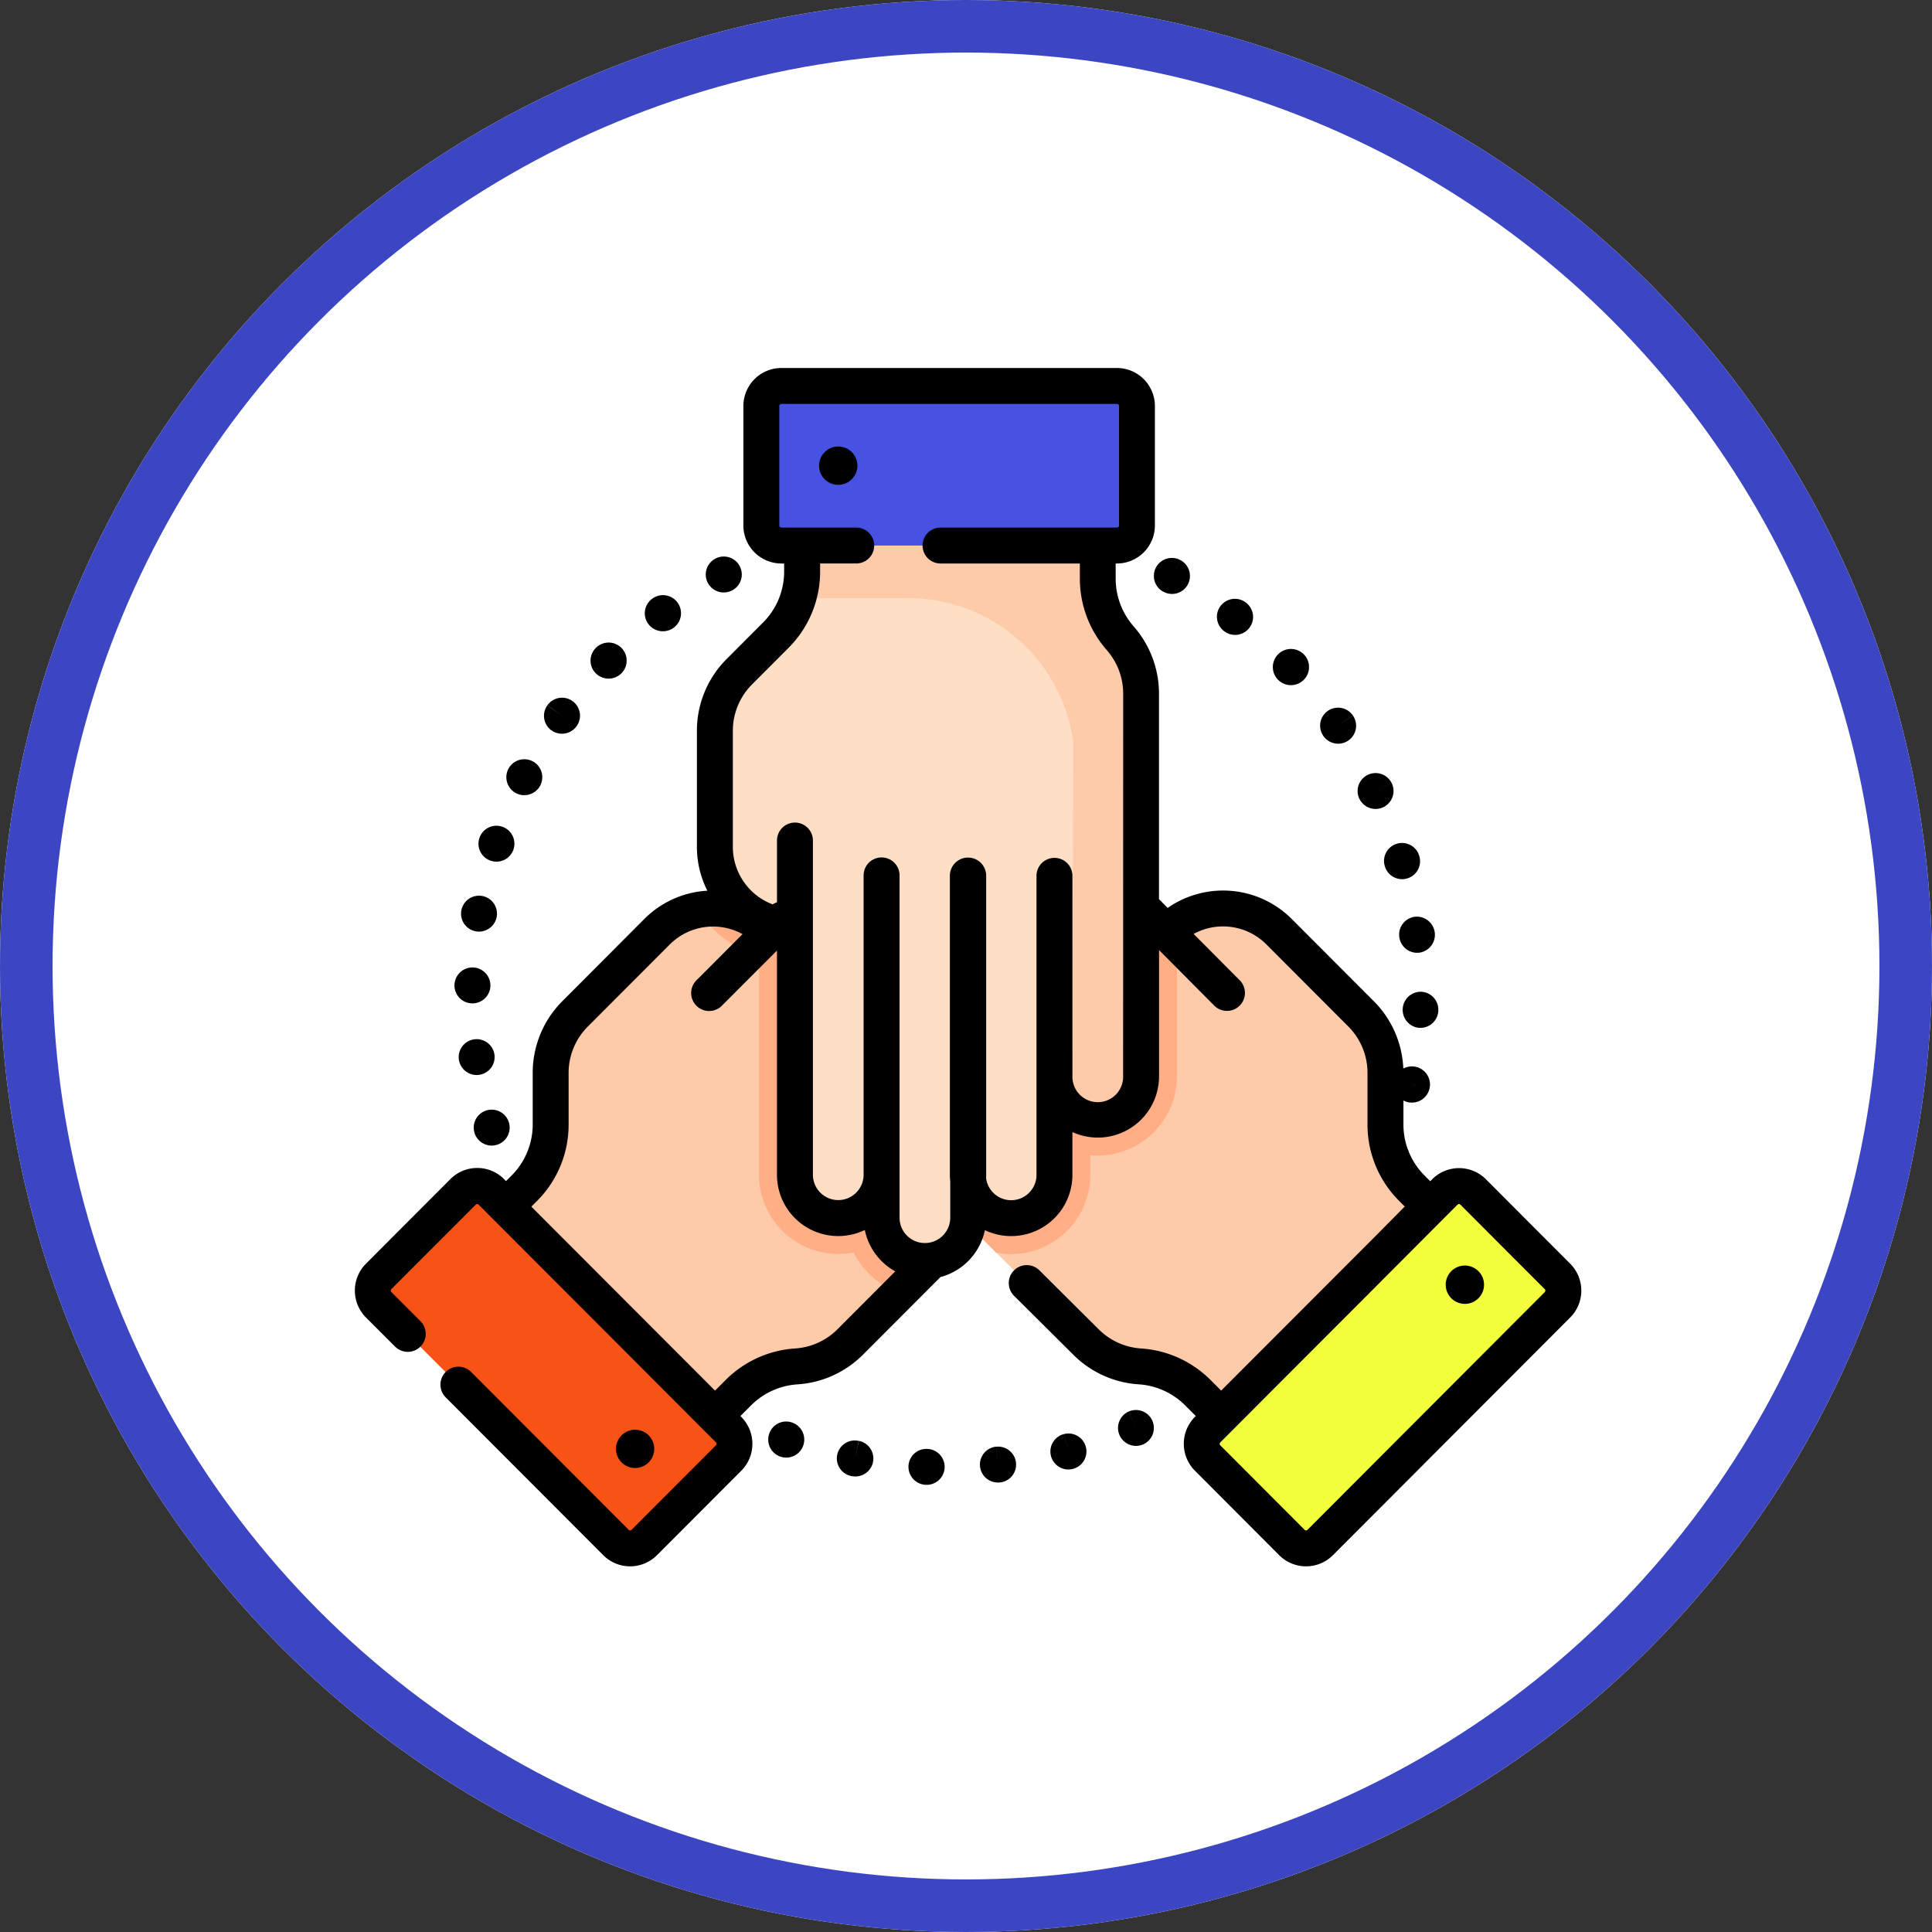 <svg xmlns="http://www.w3.org/2000/svg" width="147" height="147" viewBox="0 0 147 147">
  <rect x="0" y="0" width="147" height="147" fill="#333333" stroke="none"/>
  <g id="Grupo_112769" data-name="Grupo 112769" transform="translate(-249 -4186.931)">
    <g id="Elipse_5106" data-name="Elipse 5106" transform="translate(249 4186.931)" fill="#fff" stroke="#3d46c2" stroke-width="4">
      <circle cx="73.5" cy="73.5" r="73.5" stroke="none"/>
      <circle cx="73.5" cy="73.5" r="71.5" fill="none"/>
    </g>
    <g id="_023-unido" data-name="023-unido" transform="translate(276 4214.931)">
      <path id="Trazado_160980" data-name="Trazado 160980" d="M205.481,202.563,184.9,181.982a3.3,3.3,0,1,1,4.661-4.66l-5.3-5.3a3.288,3.288,0,0,1-.968-2.332,3.386,3.386,0,0,1,.042-.528,3.291,3.291,0,0,1,5.273-2.073l-2.017-2.017a3.3,3.3,0,0,1-.968-2.335,3.15,3.15,0,0,1,.044-.536,3.3,3.3,0,0,1,5.586-1.791l2.31,2.31a3.3,3.3,0,1,1,4.661-4.661L211.6,171.436l.038-.053a6.026,6.026,0,0,1,8.531.006l6.237,6.237a6.4,6.4,0,0,1,1.874,4.516l0,3.9a6.887,6.887,0,0,0,2.018,4.864l1.391,1.39L215.782,208.2l-1.777-1.777a6.889,6.889,0,0,0-4.421-2A6.392,6.392,0,0,1,205.481,202.563Zm0,0" transform="translate(-149.885 -128.46)" fill="#fecbaa"/>
      <path id="Trazado_160981" data-name="Trazado 160981" d="M353.876,360.184l18.055-18.055a1.523,1.523,0,0,1,2.154,0l6.43,6.43a1.524,1.524,0,0,1,0,2.154L362.46,368.769a1.524,1.524,0,0,1-2.154,0l-6.43-6.43a1.523,1.523,0,0,1,0-2.154Zm0,0" transform="translate(-289.013 -279.407)" fill="#f3ff3c"/>
      <path id="Trazado_160982" data-name="Trazado 160982" d="M89.365,202.574l20.581-20.582a3.3,3.3,0,1,0-4.661-4.661l5.3-5.3a3.293,3.293,0,0,0-4.347-4.932l2.017-2.017a3.3,3.3,0,0,0,.968-2.334,3.143,3.143,0,0,0-.044-.536,3.283,3.283,0,0,0-2.727-2.717,3.3,3.3,0,0,0-2.859.925l-2.31,2.31a3.3,3.3,0,0,0,.926-2.859,3.262,3.262,0,0,0-.921-1.806,3.3,3.3,0,0,0-4.664,0L83.248,171.445l-.038-.053a6.026,6.026,0,0,0-8.531.006l-6.236,6.237a6.4,6.4,0,0,0-1.874,4.516l0,3.9a6.882,6.882,0,0,1-2.018,4.864l-1.391,1.39,15.907,15.907,1.778-1.777a6.889,6.889,0,0,1,4.421-2,6.4,6.4,0,0,0,4.1-1.861Zm0,0" transform="translate(-51.645 -128.468)" fill="#fecbaa"/>
      <path id="Trazado_160983" data-name="Trazado 160983" d="M34.581,360.193,16.525,342.138a1.523,1.523,0,0,0-2.154,0l-6.43,6.43a1.524,1.524,0,0,0,0,2.154L26,368.777a1.523,1.523,0,0,0,2.154,0l6.43-6.43a1.524,1.524,0,0,0,0-2.154Zm0,0" transform="translate(-6.129 -279.414)" fill="#f85316"/>
      <path id="Trazado_160984" data-name="Trazado 160984" d="M182.725,85.379v29.107a3.3,3.3,0,1,1-6.591,0v7.495a3.293,3.293,0,0,1-6.561.414v2.853a3.3,3.3,0,0,1-.966,2.335,3.089,3.089,0,0,1-.41.348,3.3,3.3,0,0,1-5.217-2.683V121.98a3.3,3.3,0,1,1-6.591,0V103.064l-.064.011a6.028,6.028,0,0,1-6.027-6.037v-8.82a6.4,6.4,0,0,1,1.868-4.519l2.756-2.761a6.887,6.887,0,0,0,2.012-4.867V74.105h22.5v2.513a6.894,6.894,0,0,0,1.709,4.542,6.394,6.394,0,0,1,1.586,4.218Zm0,0" transform="translate(-122.903 -60.599)" fill="#fedfc5"/>
      <path id="Trazado_160985" data-name="Trazado 160985" d="M175.437,177.328a3.3,3.3,0,0,0-4.664,0l5.3-5.3a3.293,3.293,0,0,0-4.347-4.932l2.017-2.017a3.294,3.294,0,0,0,.968-2.334,3.072,3.072,0,0,0-.044-.536,3.3,3.3,0,0,0-5.585-1.792l-2.31,2.31a3.3,3.3,0,1,0-4.661-4.661l-13.376,13.376-.038-.053a6,6,0,0,0-5.458-1.64,8.844,8.844,0,0,0,4.643,3.512v16.585a6.036,6.036,0,0,0,7.207,5.92,6.041,6.041,0,0,0,3.5,3.069l16.846-16.847a3.3,3.3,0,0,0,0-4.663Zm0,0" transform="translate(-117.132 -128.468)" fill="#ffae85"/>
      <path id="Trazado_160986" data-name="Trazado 160986" d="M212.429,182.348v-11.64a6.035,6.035,0,0,0-.805.676l-.037.053-13.376-13.376a3.3,3.3,0,0,0-4.664,0,3.3,3.3,0,0,0,0,4.664l-2.31-2.31a3.294,3.294,0,0,0-5.586,1.792,3.141,3.141,0,0,0-.043.536,3.292,3.292,0,0,0,.968,2.334l2.017,2.017a3.294,3.294,0,0,0-4.348,4.932l5.3,5.3a3.3,3.3,0,1,0-4.66,4.661l13.788,13.788a6.053,6.053,0,0,0,1.133.106,5.976,5.976,0,0,0,3.527-1.141,6.028,6.028,0,0,0,2.5-4.893v-1.486q.279.026.562.026a6.04,6.04,0,0,0,6.029-6.035Zm0,0" transform="translate(-149.876 -128.462)" fill="#ffae85"/>
      <path id="Trazado_160987" data-name="Trazado 160987" d="M182.725,85.379v29.107a3.3,3.3,0,0,1-3.3,3.3c-.049,0-.1,0-.155,0a3.26,3.26,0,0,1-1.769-.619s0,0,0,0a3.294,3.294,0,0,1-1.367-2.676v7.495a3.293,3.293,0,0,1-6.561.414v2.853a3.3,3.3,0,0,1-.966,2.335,3.091,3.091,0,0,1-.41.348,3.3,3.3,0,0,1-5.217-2.683V121.98a3.3,3.3,0,1,1-6.591,0V103.064l-.064.011a6.028,6.028,0,0,1-6.027-6.037v-8.82a6.4,6.4,0,0,1,1.868-4.519l2.756-2.761a6.9,6.9,0,0,0,2.012-4.867V74.105h22.5v2.513a6.209,6.209,0,0,0,.217,1.7,6.846,6.846,0,0,0,1.492,2.841,6.446,6.446,0,0,1,1.586,4.218Zm0,0" transform="translate(-122.903 -60.599)" fill="#fedfc5"/>
      <path id="Trazado_160988" data-name="Trazado 160988" d="M211.119,85.378v29.107a3.3,3.3,0,0,1-3.3,3.3c-.049,0-.1,0-.155,0a3.26,3.26,0,0,1-1.769-.619l.056-28.048a4.3,4.3,0,0,0-.11-.778,12.678,12.678,0,0,0-12.682-10.231H185.02a6.864,6.864,0,0,0,.308-2.034V74.1h22.5v2.513a6.208,6.208,0,0,0,.217,1.7,6.846,6.846,0,0,0,1.492,2.841,6.445,6.445,0,0,1,1.586,4.218Zm0,0" transform="translate(-151.297 -60.598)" fill="#fecbaa"/>
      <path id="Trazado_160989" data-name="Trazado 160989" d="M196.756,19.64H171.221a1.523,1.523,0,0,1-1.523-1.524V9.024A1.523,1.523,0,0,1,171.221,7.5h25.535a1.523,1.523,0,0,1,1.523,1.524v9.093A1.523,1.523,0,0,1,196.756,19.64Zm0,0" transform="translate(-138.769 -6.133)" fill="#4752e3"/>
      <path id="Trazado_160990" data-name="Trazado 160990" d="M202.994,447.764l-.274,1.339.264-1.341a1.367,1.367,0,1,0-.528,2.682l.025,0a1.4,1.4,0,0,0,.258.025,1.367,1.367,0,0,0,.255-2.71Zm0,0" transform="translate(-164.654 -366.13)"/>
      <path id="Trazado_160991" data-name="Trazado 160991" d="M262.179,450.263l.136,1.36-.14-1.359a1.367,1.367,0,0,0,.138,2.727c.047,0,.095,0,.142-.007l.038,0a1.367,1.367,0,0,0-.313-2.716Zm0,0" transform="translate(-213.387 -368.19)"/>
      <path id="Trazado_160992" data-name="Trazado 160992" d="M232.54,451.232h-.02a1.359,1.359,0,0,0-1.417,1.305,1.375,1.375,0,0,0,1.313,1.427h.063a1.367,1.367,0,0,0,.061-2.733Zm0,0" transform="translate(-188.98 -368.988)"/>
      <path id="Trazado_160993" data-name="Trazado 160993" d="M174.413,439.877l-.017-.006a1.359,1.359,0,0,0-1.74.827,1.371,1.371,0,1,0,1.757-.821Zm0,0" transform="translate(-141.122 -359.632)"/>
      <path id="Trazado_160994" data-name="Trazado 160994" d="M291.383,444.847l.337,1.325-.341-1.324a1.367,1.367,0,0,0,.34,2.691,1.353,1.353,0,0,0,.342-.044l.036-.009a1.367,1.367,0,0,0-.714-2.639Zm0,0" transform="translate(-237.431 -363.732)"/>
      <path id="Trazado_160995" data-name="Trazado 160995" d="M319.416,435.069l.542,1.254-.546-1.253a1.367,1.367,0,1,0,1.091,2.507l.033-.015a1.367,1.367,0,0,0-1.121-2.493Zm0,0" transform="translate(-260.523 -355.677)"/>
      <path id="Trazado_160996" data-name="Trazado 160996" d="M147.85,81.425a1.367,1.367,0,1,0-.639-2.574l-.016.009a1.365,1.365,0,0,0,.655,2.566Zm0,0" transform="translate(-119.78 -64.347)"/>
      <path id="Trazado_160997" data-name="Trazado 160997" d="M63.969,165.828a1.367,1.367,0,0,0,1.846-.576l.024-.048a1.367,1.367,0,1,0-1.87.624Zm0,0" transform="translate(-51.711 -133.482)"/>
      <path id="Trazado_160998" data-name="Trazado 160998" d="M52.526,193.662a1.365,1.365,0,0,0,1.733-.856l.018-.054a1.367,1.367,0,1,0-1.751.911Zm0,0" transform="translate(-42.192 -156.173)"/>
      <path id="Trazado_160999" data-name="Trazado 160999" d="M79.526,140.082a1.366,1.366,0,0,0,1.909-.3l.018-.024a1.367,1.367,0,0,0-2.224-1.59l1.1.81-1.106-.8a1.367,1.367,0,0,0,.3,1.909Zm0,0" transform="translate(-64.571 -112.518)"/>
      <path id="Trazado_161000" data-name="Trazado 161000" d="M122.412,97.568a1.373,1.373,0,1,0-.792-2.484l-.034.025a1.368,1.368,0,0,0,.826,2.459Zm0,0" transform="translate(-98.983 -77.538)"/>
      <path id="Trazado_161001" data-name="Trazado 161001" d="M49.7,311.408a1.367,1.367,0,1,0-.018-.06Zm0,0" transform="translate(-40.589 -253.188)"/>
      <path id="Trazado_161002" data-name="Trazado 161002" d="M99.757,117.352a1.371,1.371,0,1,0-.955-2.344l-.023.023a1.366,1.366,0,0,0,.978,2.321Zm0,0" transform="translate(-80.457 -93.719)"/>
      <path id="Trazado_161003" data-name="Trazado 161003" d="M46.072,281.384a1.367,1.367,0,0,0-2.713.338l.008.055a1.367,1.367,0,0,0,2.705-.393Zm0,0" transform="translate(-35.448 -229.125)"/>
      <path id="Trazado_161004" data-name="Trazado 161004" d="M42.917,252.9h.041a1.367,1.367,0,0,0,1.366-1.327v-.058a1.367,1.367,0,1,0-1.408,1.385Zm0,0" transform="translate(-34.011 -204.556)"/>
      <path id="Trazado_161005" data-name="Trazado 161005" d="M45.458,222.915a1.411,1.411,0,0,0,.243.021,1.368,1.368,0,0,0,1.344-1.126c0-.02.006-.04.009-.06a1.367,1.367,0,1,0-1.6,1.165Zm0,0" transform="translate(-36.252 -180.053)"/>
      <path id="Trazado_161006" data-name="Trazado 161006" d="M403.167,143.913a1.367,1.367,0,0,0,2.251-1.552l-1.136.76,1.132-.767a1.367,1.367,0,0,0-2.263,1.534Zm0,0" transform="translate(-329.478 -115.918)"/>
      <path id="Trazado_161007" data-name="Trazado 161007" d="M437.155,229.031a1.366,1.366,0,0,0-1.205,1.512l.007.059a1.368,1.368,0,0,0,1.352,1.173,1.393,1.393,0,0,0,.2-.014,1.377,1.377,0,0,0-.349-2.73Zm0,0" transform="translate(-356.485 -187.28)"/>
      <path id="Trazado_161008" data-name="Trazado 161008" d="M429.694,200.039l.006.018a1.367,1.367,0,0,0,1.311.982,1.346,1.346,0,0,0,.386-.056,1.367,1.367,0,0,0,.926-1.7l-.006-.018a1.367,1.367,0,1,0-2.623.772Zm0,0" transform="translate(-351.331 -162.145)"/>
      <path id="Trazado_161009" data-name="Trazado 161009" d="M418.682,170.944a1.374,1.374,0,0,0,1.233.768,1.366,1.366,0,0,0,1.224-1.966l-1.239.577,1.237-.58a1.367,1.367,0,0,0-2.475,1.16Zm0,0" transform="translate(-342.249 -138.162)"/>
      <path id="Trazado_161010" data-name="Trazado 161010" d="M383.6,119.688a1.377,1.377,0,1,0-.041-.043Zm0,0" transform="translate(-313.352 -95.962)"/>
      <path id="Trazado_161011" data-name="Trazado 161011" d="M438.724,260.385a1.376,1.376,0,0,0-.117,2.748l.078,0a1.367,1.367,0,0,0,1.363-1.292l0-.056A1.365,1.365,0,0,0,438.724,260.385Zm0,0" transform="translate(-357.61 -212.926)"/>
      <path id="Trazado_161012" data-name="Trazado 161012" d="M334.263,81.836l.033.018a1.362,1.362,0,0,0,1.841-.562,1.371,1.371,0,0,0-.555-1.85l-.661,1.2.657-1.2a1.367,1.367,0,1,0-1.314,2.4Zm0,0" transform="translate(-272.759 -64.822)"/>
      <path id="Trazado_161013" data-name="Trazado 161013" d="M360.417,98.8l.021.016a1.367,1.367,0,0,0,1.652-2.179l-.009-.006a1.367,1.367,0,1,0-1.665,2.169Zm0,0" transform="translate(-294.289 -78.786)"/>
      <path id="Trazado_161014" data-name="Trazado 161014" d="M92.475,68.154l-6.417-6.428a2.887,2.887,0,0,0-4.087,0l-.149.149-.421-.421a5.517,5.517,0,0,1-1.2-1.791,1.333,1.333,0,0,0-.1-.253,5.528,5.528,0,0,1-.318-1.857V55.734a1.377,1.377,0,1,0-.009-2.43,7.707,7.707,0,0,0-2.259-5.14l-6.225-6.236a7.386,7.386,0,0,0-9.445-.848l-.661-.664V24.78a7.762,7.762,0,0,0-1.926-5.119,5.516,5.516,0,0,1-1.37-3.641V14.875h.094a2.893,2.893,0,0,0,2.89-2.891V2.891A2.893,2.893,0,0,0,57.987,0H32.452a2.893,2.893,0,0,0-2.89,2.891v9.093a2.893,2.893,0,0,0,2.89,2.891h.211v.6a5.485,5.485,0,0,1-1.613,3.9l-2.756,2.761a7.712,7.712,0,0,0-2.268,5.484v8.819a7.371,7.371,0,0,0,.794,3.332,7.34,7.34,0,0,0-4.8,2.156L15.8,48.163a7.713,7.713,0,0,0-2.268,5.484v3.9a5.484,5.484,0,0,1-1.613,3.9l-.417.417,0,0-.148-.149a2.887,2.887,0,0,0-4.087,0L.843,68.154a2.9,2.9,0,0,0,0,4.088l2.2,2.2a1.367,1.367,0,1,0,1.934-1.932l-2.2-2.2a.159.159,0,0,1,0-.224L9.2,63.657a.153.153,0,0,1,.217,0l1.116,1.118h0l15.234,15.26,1.707,1.71a.159.159,0,0,1,0,.224L21.053,88.4a.153.153,0,0,1-.218,0L8.846,76.388a1.367,1.367,0,1,0-1.935,1.932L18.9,90.33a2.887,2.887,0,0,0,4.087,0L29.405,83.9a2.9,2.9,0,0,0,0-4.087l-.07-.07.81-.811a5.493,5.493,0,0,1,3.536-1.6,7.735,7.735,0,0,0,4.977-2.257l5.9-5.908A4.68,4.68,0,0,0,47.937,65.6a4.661,4.661,0,0,0,6.66-4.218V58.136a4.659,4.659,0,0,0,6.591-4.249v-9.6l4.2,4.226a1.367,1.367,0,1,0,1.938-1.929l-3.506-3.523a4.656,4.656,0,0,1,5.534.795l6.225,6.235a5,5,0,0,1,1.469,3.553v3.9a8.2,8.2,0,0,0,2.411,5.832l.424.425L77.906,65.8,65.914,77.809l-.669-.67-.021-.02L65.107,77a8.231,8.231,0,0,0-5.293-2.4,5.013,5.013,0,0,1-3.224-1.463L52.1,68.671a1.367,1.367,0,1,0-1.928,1.938l4.489,4.464a7.735,7.735,0,0,0,4.978,2.257,5.5,5.5,0,0,1,3.536,1.6l.066.066a1.315,1.315,0,0,0,.113.114l.63.631-.07.07a2.9,2.9,0,0,0,0,4.087L70.33,90.33a2.888,2.888,0,0,0,4.088,0L92.475,72.241a2.9,2.9,0,0,0,0-4.087ZM80.7,54.561l-.026,0-.249-.051Zm-43.98,18.58A5,5,0,0,1,33.5,74.6,8.231,8.231,0,0,0,28.211,77l-.807.808-.726-.728-.028-.028L13.429,63.81l.424-.425a8.2,8.2,0,0,0,2.411-5.832v-3.9a4.994,4.994,0,0,1,1.469-3.553l6.225-6.235a4.655,4.655,0,0,1,5.541-.79l-3.511,3.517a1.367,1.367,0,0,0,1.935,1.932l4.194-4.2V61.382A4.661,4.661,0,0,0,38.8,65.587a4.685,4.685,0,0,0,2.317,3.148ZM58.455,53.888a1.929,1.929,0,1,1-3.857,0V38.639a1.367,1.367,0,1,0-2.734,0V61.382a1.927,1.927,0,0,1-3.829.32V38.624a1.381,1.381,0,0,0-2.762.016V61.382a4.687,4.687,0,0,0,.028.513v2.755a1.928,1.928,0,1,1-3.857,0V38.607a1.367,1.367,0,0,0-2.735,0V61.382a1.928,1.928,0,1,1-3.857,0V35.954a1.367,1.367,0,1,0-2.734,0v4.7a1.342,1.342,0,0,0-.329.157,4.678,4.678,0,0,1-3.029-4.375V27.62a5,5,0,0,1,1.469-3.553l2.756-2.761A8.2,8.2,0,0,0,35.4,15.474v-.6h2.748a1.367,1.367,0,0,0,0-2.734H32.452a.156.156,0,0,1-.156-.157V2.891a.156.156,0,0,1,.156-.157H57.986a.157.157,0,0,1,.157.157v9.093a.156.156,0,0,1-.157.157H44.563a1.367,1.367,0,0,0,0,2.734h10.6V16.02a8.254,8.254,0,0,0,2.048,5.444,5.026,5.026,0,0,1,1.248,3.316ZM90.539,70.31,72.483,88.4a.146.146,0,0,1-.109.046.149.149,0,0,1-.109-.046L65.848,81.97a.159.159,0,0,1,0-.224l1.033-1.035h0l10.482-10.5L83.9,63.657a.153.153,0,0,1,.217,0l6.418,6.428a.159.159,0,0,1,0,.224Zm0,0" transform="translate(0 0)"/>
      <path id="Trazado_161015" data-name="Trazado 161015" d="M195.272,32.8a1.458,1.458,0,1,0,1.456,1.458A1.458,1.458,0,0,0,195.272,32.8Zm0,0" transform="translate(-158.491 -26.826)"/>
      <path id="Trazado_161016" data-name="Trazado 161016" d="M456.87,374.688a1.458,1.458,0,1,0,1.455,1.458A1.459,1.459,0,0,0,456.87,374.688Zm0,0" transform="translate(-372.409 -306.396)"/>
      <path id="Trazado_161017" data-name="Trazado 161017" d="M111.923,444.661a1.456,1.456,0,1,0-1.455,1.458A1.458,1.458,0,0,0,111.923,444.661Zm0,0" transform="translate(-89.143 -362.423)"/>
    </g>
  </g>
</svg>
